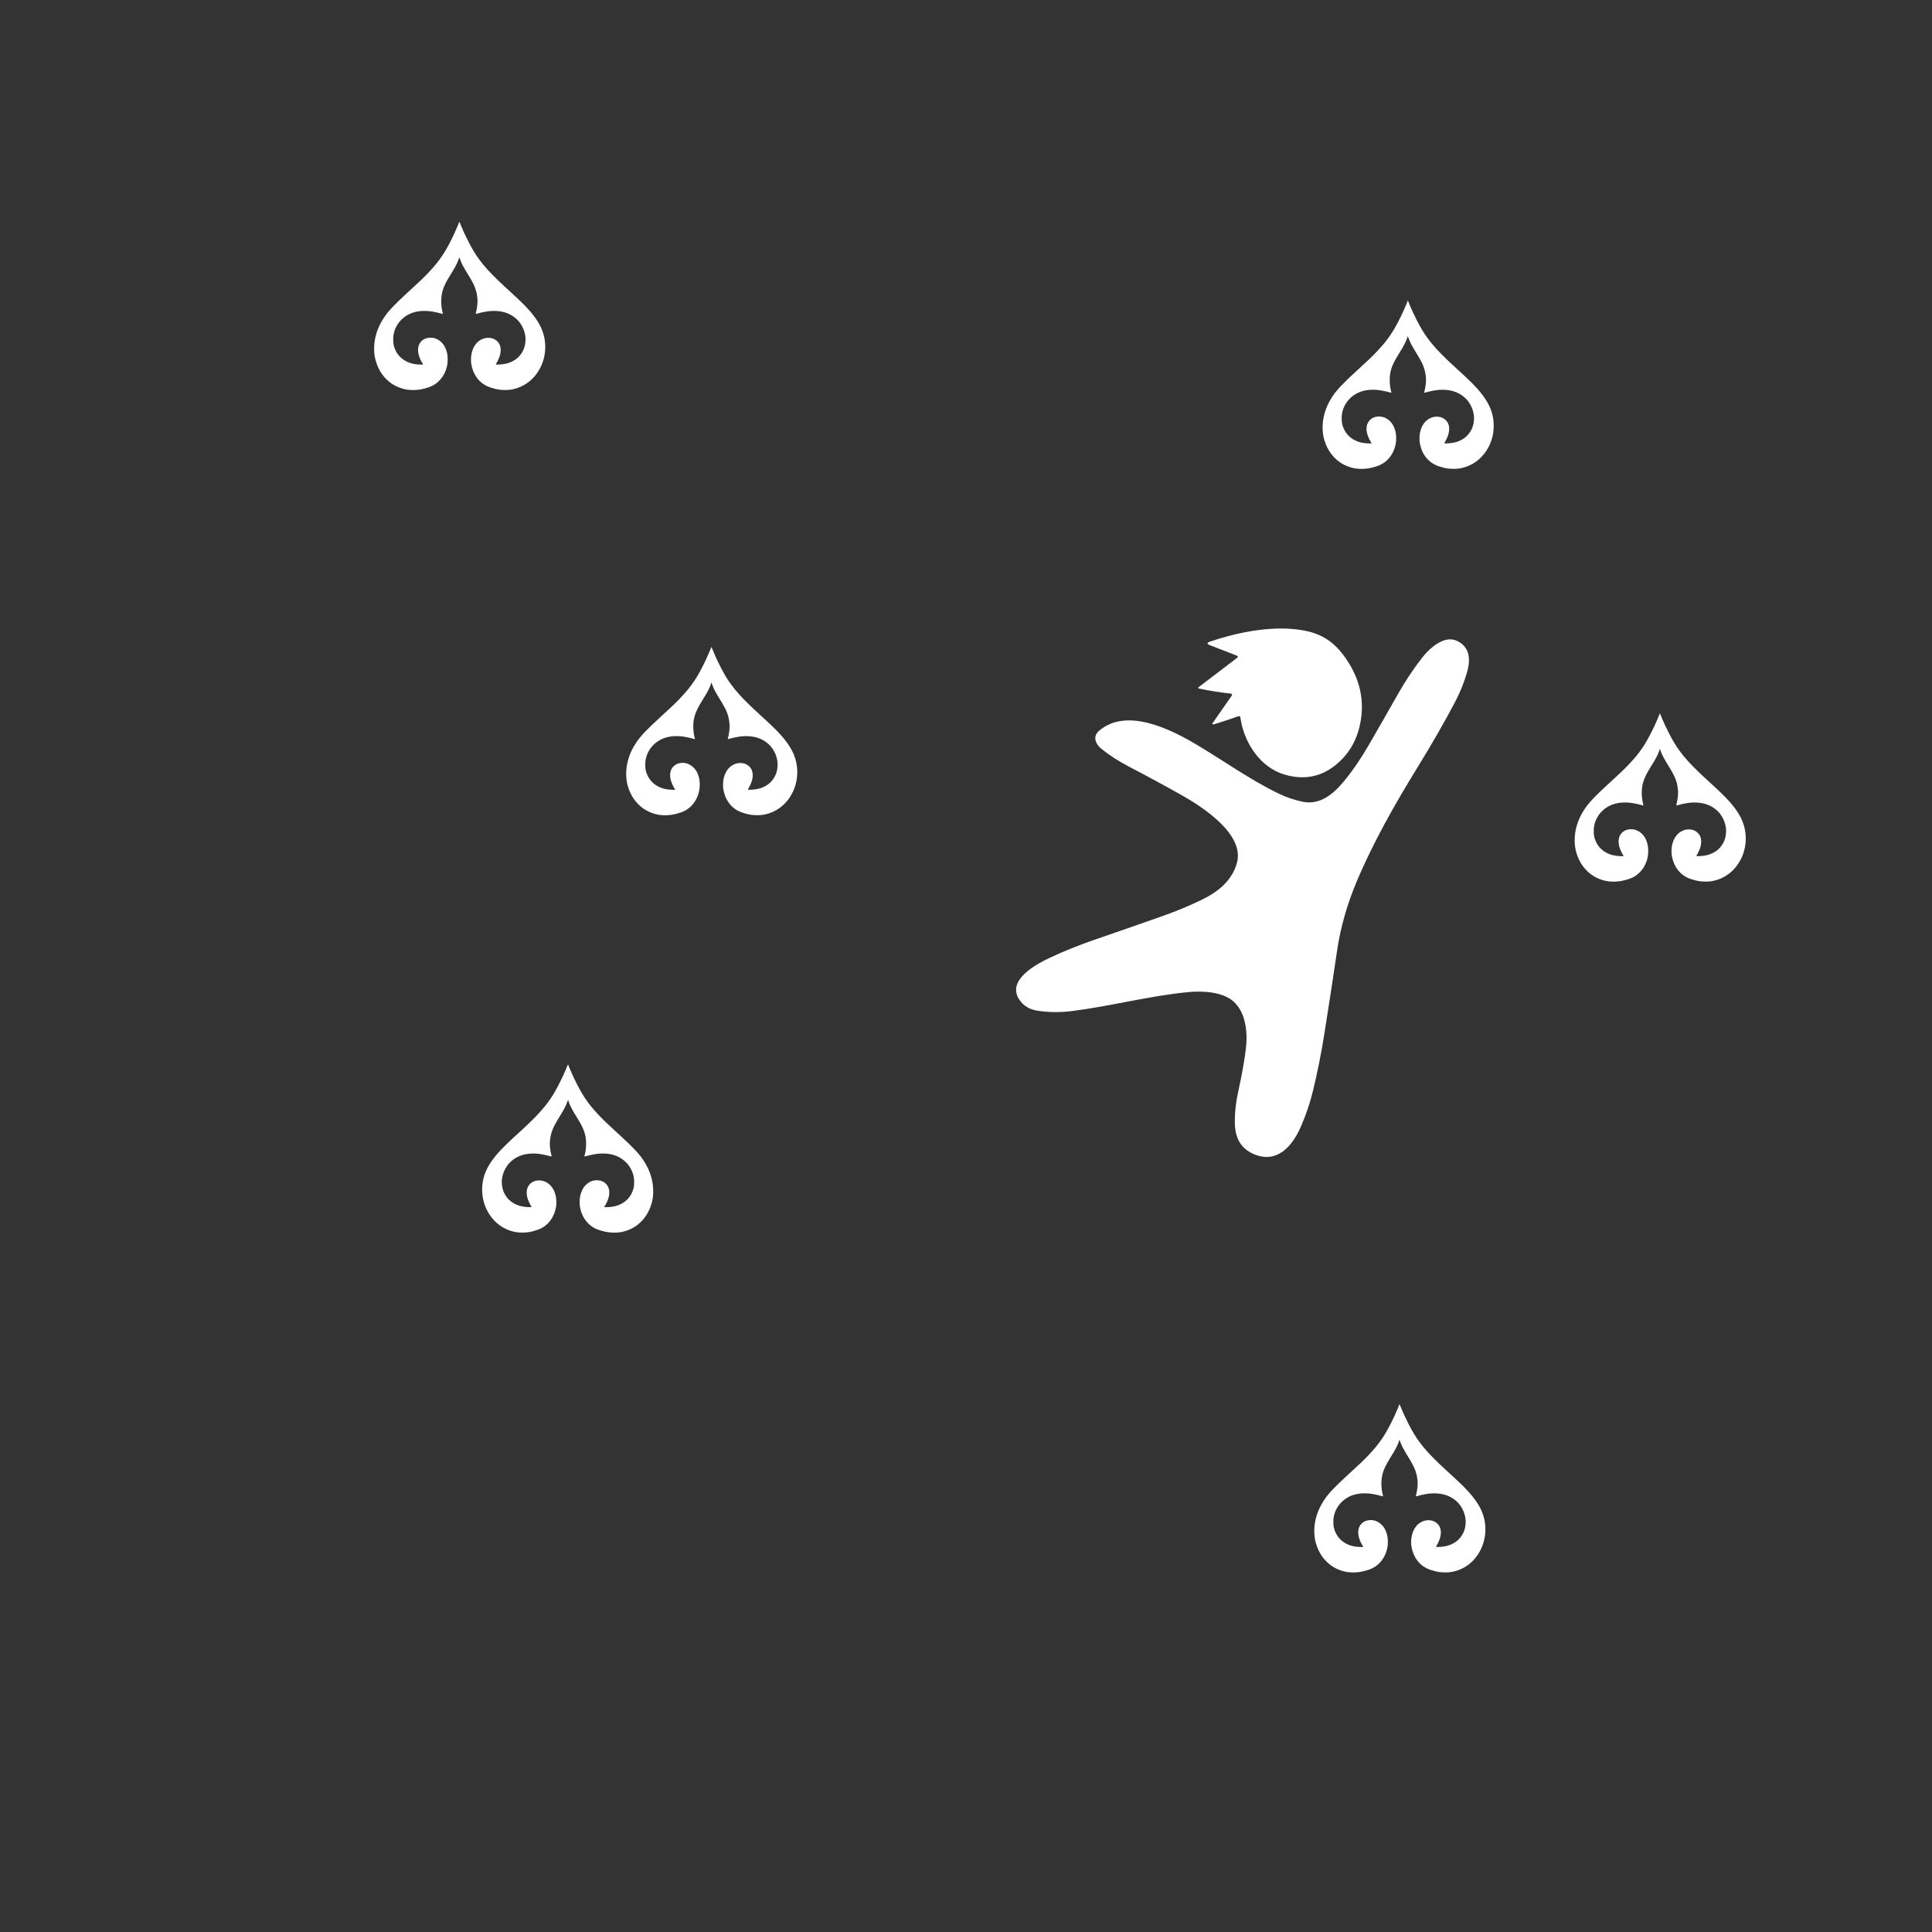 <?xml version="1.0" encoding="UTF-8" standalone="no"?>
<svg
   width="600"
   height="600"
   viewBox="0 0 600 600"
   version="1.1"
   xml:space="preserve"
   style="clip-rule:evenodd;fill-rule:evenodd;stroke-linejoin:round;stroke-miterlimit:2"
   id="svg23"
   sodipodi:docname="bg-logo_dark-1.svg"
   inkscape:version="1.3 (0e150ed6c4, 2023-07-21)"
   xmlns:inkscape="http://www.inkscape.org/namespaces/inkscape"
   xmlns:sodipodi="http://sodipodi.sourceforge.net/DTD/sodipodi-0.dtd"
   xmlns="http://www.w3.org/2000/svg"
   xmlns:svg="http://www.w3.org/2000/svg"><rect x="0" y="0" width="600" height="600" fill="#333333" stroke="none"/><defs
     id="defs23" /><sodipodi:namedview
     id="namedview23"
     pagecolor="#ffffff"
     bordercolor="#000000"
     borderopacity="0.25"
     inkscape:showpageshadow="2"
     inkscape:pageopacity="0.0"
     inkscape:pagecheckerboard="true"
     inkscape:deskcolor="#d1d1d1"
     inkscape:zoom="1.307047"
     inkscape:cx="285.37612"
     inkscape:cy="298.76508"
     inkscape:window-width="1920"
     inkscape:window-height="1017"
     inkscape:window-x="1912"
     inkscape:window-y="337"
     inkscape:window-maximized="1"
     inkscape:current-layer="svg23" /><path
     style="clip-rule:evenodd;fill:#ffffff;fill-opacity:1;fill-rule:nonzero;stroke-linejoin:round;stroke-miterlimit:2"
     d="m 434.571,436.199 c -0.022,0.009 -0.04,0.027 -0.049,0.053 0,0.009 0.001,0.008 -0.008,0.018 -0.035,0.167 -0.072,0.326 -0.143,0.484 -0.517,1.238 -0.939,2.206 -1.262,2.9 -1.047,2.241 -2.022,4.122 -2.945,5.643 -0.59,0.968 -1.188,1.864 -1.812,2.691 -0.457,0.614 -1.027,1.334 -1.582,1.977 -1.37,1.573 -2.803,3.076 -4.324,4.502 -1.363,1.282 -2.708,2.53 -4.062,3.762 -1.712,1.563 -3.181,2.969 -4.393,4.227 -0.545,0.562 -1.197,1.31 -1.953,2.242 -0.21,0.263 -0.386,0.544 -0.578,0.816 -0.282,0.387 -0.536,0.818 -0.793,1.24 -0.694,1.142 -1.258,2.365 -1.688,3.666 -0.588,1.776 -0.861,3.601 -0.816,5.492 0.009,0.413 0.035,0.808 0.078,1.186 0.054,0.448 0.132,0.943 0.248,1.479 0.035,0.149 0.104,0.438 0.236,0.859 0.229,0.783 0.484,1.451 0.756,2.006 0.184,0.368 0.367,0.729 0.57,1.072 0.588,1.011 1.338,1.934 2.242,2.76 0.371,0.343 0.747,0.669 1.162,0.959 1.011,0.702 2.134,1.247 3.365,1.625 0.675,0.21 1.336,0.351 1.986,0.412 1.495,0.159 2.986,0.071 4.498,-0.264 0.476,-0.104 0.917,-0.255 1.373,-0.385 1.452,-0.406 2.76,-1.169 3.797,-2.26 0.739,-0.775 1.317,-1.654 1.74,-2.639 0.229,-0.536 0.397,-1.01 0.494,-1.43 0.121,-0.494 0.235,-1.038 0.271,-1.539 0.052,-0.767 0.044,-1.469 -0.025,-2.102 -0.106,-0.923 -0.379,-1.818 -0.811,-2.68 -0.369,-0.739 -0.887,-1.364 -1.572,-1.891 -1.037,-0.793 -2.19,-1.116 -3.482,-0.967 -0.588,0.07 -1.211,0.281 -1.711,0.623 -0.942,0.659 -1.46,1.592 -1.557,2.777 -0.044,0.563 -10e-4,1.126 0.139,1.697 0.274,1.08 0.73,2.109 1.381,3.094 0.026,0.043 0.018,0.097 -0.027,0.123 -0.016,0.009 -0.036,0.019 -0.053,0.019 -1.107,0.008 -2.169,-0.056 -3.234,-0.311 -1.106,-0.255 -2.32,-0.825 -3.234,-1.572 -1.038,-0.843 -1.791,-1.915 -2.266,-3.209 -0.257,-0.702 -0.398,-1.397 -0.424,-2.084 -0.01,-0.359 -0.019,-0.701 -0.01,-1.043 0.019,-0.668 0.116,-1.321 0.309,-1.963 0.511,-1.722 1.459,-3.161 2.84,-4.322 1.687,-1.415 3.849,-2.101 6.062,-2.164 1.091,-0.034 2.137,0.044 3.148,0.23 0.984,0.175 1.969,0.405 2.945,0.686 0.052,0.017 0.112,-0.018 0.121,-0.07 0.01,-0.019 0.01,-0.037 0,-0.053 -0.396,-1.408 -0.562,-2.857 -0.5,-4.361 0.035,-1.018 0.184,-1.916 0.42,-2.707 0.133,-0.43 0.265,-0.87 0.451,-1.283 0.298,-0.704 0.632,-1.378 1.012,-2.039 0.394,-0.695 0.781,-1.337 1.141,-1.906 0.432,-0.687 0.713,-1.136 0.826,-1.346 0.158,-0.291 0.326,-0.578 0.484,-0.861 0.343,-0.605 0.67,-1.292 0.977,-2.064 0.052,-0.125 0.087,-0.239 0.113,-0.352 0.036,-0.123 0.053,-0.343 0.131,-0.449 0.017,-0.017 0.045,-0.027 0.062,-0.01 0.009,0 0.008,0.01 0.008,0.01 0.158,0.274 0.221,0.581 0.334,0.869 0.432,1.11 0.994,2.136 1.609,3.156 0.467,0.764 0.923,1.512 1.381,2.268 0.588,0.975 1.16,2.058 1.547,3.078 0.139,0.378 0.281,0.833 0.422,1.369 0.114,0.441 0.159,0.872 0.227,1.311 0.159,0.914 0.132,1.908 0.025,2.865 -0.094,0.836 -0.253,1.652 -0.465,2.453 -0.009,0.016 5.3e-4,0.034 0.01,0.053 0.036,0.052 0.098,0.069 0.176,0.051 0.976,-0.281 1.892,-0.481 2.832,-0.658 1.662,-0.317 3.48,-0.343 5.131,-0.008 1.96,0.395 3.736,1.354 5.072,2.83 0.255,0.281 0.501,0.597 0.73,0.949 0.668,1.02 1.081,1.996 1.326,3.129 0.097,0.44 0.15,0.843 0.178,1.221 0.052,0.968 -0.054,1.908 -0.326,2.838 -0.115,0.397 -0.255,0.766 -0.422,1.092 -0.827,1.696 -2.135,2.909 -3.93,3.648 -1.398,0.579 -2.952,0.763 -4.508,0.711 0.016,0.052 0.007,0.045 0,0.027 -0.026,-0.062 -0.019,-0.124 0.016,-0.176 0.414,-0.668 0.758,-1.38 1.037,-2.119 0.186,-0.493 0.316,-1.037 0.387,-1.545 0.087,-0.687 0.045,-1.443 -0.184,-2.111 -0.29,-0.86 -0.985,-1.581 -1.793,-1.977 -0.352,-0.177 -0.738,-0.293 -1.152,-0.354 -1.105,-0.158 -2.144,0.054 -3.119,0.633 -0.52,0.307 -0.959,0.687 -1.328,1.135 -0.316,0.388 -0.623,0.835 -0.836,1.301 -0.474,1.037 -0.747,2.18 -0.764,3.34 -0.009,0.59 0.009,1.097 0.06,1.52 0.018,0.168 0.08,0.476 0.186,0.934 0.061,0.245 0.123,0.491 0.201,0.729 0.115,0.36 0.194,0.598 0.248,0.711 0.297,0.739 0.675,1.442 1.143,2.068 1.062,1.45 2.487,2.46 4.271,3.031 0.975,0.316 1.925,0.571 2.918,0.676 1.336,0.141 2.734,0.133 4.043,-0.156 1.705,-0.379 3.243,-1.074 4.625,-2.094 1.055,-0.78 2.064,-1.819 2.838,-2.936 1.222,-1.765 2.005,-3.709 2.348,-5.854 0.069,-0.404 0.113,-0.81 0.139,-1.195 0.203,-3.042 -0.473,-5.879 -2.037,-8.508 -0.413,-0.694 -0.826,-1.321 -1.24,-1.873 -0.484,-0.652 -1.055,-1.362 -1.625,-2.004 -0.897,-1.002 -1.707,-1.846 -2.418,-2.531 -1.389,-1.337 -3.043,-2.883 -4.977,-4.633 -1.344,-1.214 -2.646,-2.468 -4.018,-3.857 -1.07,-1.082 -2.073,-2.19 -3.004,-3.324 -0.387,-0.475 -0.774,-0.984 -1.143,-1.477 -0.626,-0.817 -1.258,-1.792 -1.811,-2.732 -1.002,-1.714 -1.917,-3.481 -2.762,-5.301 -0.491,-1.063 -0.984,-2.215 -1.484,-3.453 -0.026,-0.064 -0.063,-0.097 -0.115,-0.125 -0.027,-0.009 -0.052,-0.009 -0.074,0 z"
     id="path7" /><path
     style="clip-rule:evenodd;fill:#ffffff;fill-opacity:1;fill-rule:nonzero;stroke-linejoin:round;stroke-miterlimit:2"
     d="m 176.397,330.656 c -0.054,0.026 -0.087,0.06 -0.113,0.123 -0.501,1.238 -0.994,2.39 -1.488,3.453 -0.843,1.82 -1.757,3.587 -2.758,5.301 -0.553,0.94 -1.188,1.917 -1.812,2.734 -0.368,0.493 -0.755,1.001 -1.143,1.475 -0.93,1.134 -1.932,2.242 -3.004,3.324 -1.372,1.389 -2.674,2.643 -4.018,3.857 -1.936,1.75 -3.588,3.299 -4.977,4.635 -0.711,0.685 -1.521,1.527 -2.416,2.529 -0.573,0.642 -1.143,1.352 -1.627,2.004 -0.413,0.553 -0.827,1.179 -1.24,1.873 -1.563,2.629 -2.24,5.469 -2.037,8.51 0.026,0.385 0.07,0.789 0.141,1.193 0.344,2.145 1.125,4.089 2.346,5.854 0.774,1.117 1.786,2.156 2.84,2.936 1.381,1.02 2.917,1.715 4.623,2.094 1.31,0.289 2.706,0.297 4.043,0.156 0.994,-0.104 1.944,-0.359 2.92,-0.676 1.783,-0.571 3.207,-1.581 4.271,-3.031 0.465,-0.626 0.843,-1.327 1.141,-2.066 0.054,-0.114 0.135,-0.351 0.248,-0.711 0.078,-0.238 0.149,-0.485 0.201,-0.73 0.106,-0.458 0.167,-0.764 0.184,-0.932 0.052,-0.422 0.071,-0.931 0.062,-1.521 -0.017,-1.159 -0.289,-2.303 -0.766,-3.34 -0.21,-0.466 -0.518,-0.914 -0.834,-1.301 -0.369,-0.449 -0.809,-0.826 -1.326,-1.133 -0.976,-0.579 -2.013,-0.793 -3.123,-0.635 -0.411,0.061 -0.799,0.177 -1.15,0.354 -0.808,0.396 -1.504,1.117 -1.793,1.977 -0.229,0.668 -0.272,1.424 -0.184,2.111 0.071,0.508 0.201,1.053 0.387,1.547 0.281,0.739 0.624,1.449 1.035,2.117 0.037,0.052 0.046,0.115 0.019,0.176 -0.01,0.009 -0.021,0.018 -0.01,-0.027 -1.556,0.052 -3.112,-0.132 -4.51,-0.711 -1.793,-0.739 -3.103,-1.952 -3.928,-3.648 -0.168,-0.325 -0.308,-0.693 -0.424,-1.088 -0.271,-0.932 -0.376,-1.872 -0.322,-2.84 0.024,-0.378 0.077,-0.784 0.172,-1.223 0.247,-1.134 0.662,-2.108 1.33,-3.129 0.227,-0.351 0.474,-0.668 0.729,-0.949 1.337,-1.476 3.112,-2.436 5.07,-2.83 1.653,-0.335 3.475,-0.308 5.135,0.008 0.94,0.177 1.853,0.377 2.83,0.658 0.079,0.019 0.14,10e-4 0.174,-0.051 0.009,-0.019 0.021,-0.036 0.012,-0.053 -0.21,-0.801 -0.369,-1.617 -0.465,-2.453 -0.105,-0.956 -0.134,-1.951 0.025,-2.865 0.07,-0.439 0.115,-0.87 0.229,-1.311 0.139,-0.536 0.283,-0.991 0.424,-1.369 0.387,-1.02 0.957,-2.103 1.547,-3.078 0.456,-0.756 0.914,-1.503 1.379,-2.266 0.616,-1.02 1.177,-2.049 1.607,-3.158 0.115,-0.289 0.178,-0.595 0.336,-0.869 0,0 5.4e-4,-0.01 0.01,-0.01 0.015,-0.017 0.042,-0.007 0.059,0.01 0.08,0.106 0.099,0.326 0.133,0.449 0.026,0.113 0.061,0.229 0.115,0.352 0.307,0.772 0.632,1.459 0.975,2.066 0.158,0.281 0.324,0.569 0.482,0.859 0.113,0.21 0.396,0.661 0.826,1.346 0.361,0.569 0.749,1.212 1.145,1.906 0.376,0.661 0.71,1.335 1.01,2.039 0.184,0.413 0.316,0.853 0.449,1.283 0.238,0.791 0.387,1.689 0.42,2.707 0.062,1.504 -0.105,2.953 -0.5,4.361 -0.009,0.017 -0.009,0.034 0,0.053 0.01,0.052 0.069,0.086 0.121,0.07 0.978,-0.281 1.962,-0.511 2.945,-0.686 1.011,-0.187 2.059,-0.264 3.148,-0.23 2.215,0.063 4.375,0.749 6.064,2.164 1.381,1.161 2.329,2.602 2.84,4.324 0.193,0.642 0.29,1.293 0.309,1.961 0.007,0.343 4.8e-4,0.686 -0.01,1.047 -0.028,0.685 -0.167,1.379 -0.422,2.08 -0.473,1.294 -1.231,2.367 -2.268,3.211 -0.915,0.746 -2.128,1.315 -3.236,1.57 -1.063,0.256 -2.125,0.318 -3.234,0.311 -0.017,0 -0.035,-0.011 -0.053,-0.019 -0.045,-0.026 -0.053,-0.08 -0.025,-0.123 0.651,-0.985 1.107,-2.014 1.379,-3.094 0.14,-0.571 0.185,-1.133 0.141,-1.695 -0.095,-1.186 -0.615,-2.12 -1.555,-2.779 -0.491,-0.342 -1.125,-0.553 -1.713,-0.623 -1.294,-0.149 -2.445,0.176 -3.482,0.969 -0.685,0.526 -1.205,1.15 -1.574,1.889 -0.432,0.862 -0.703,1.758 -0.809,2.682 -0.069,0.632 -0.079,1.333 -0.025,2.1 0.034,0.501 0.15,1.045 0.273,1.539 0.097,0.42 0.263,0.894 0.492,1.43 0.421,0.985 1.003,1.865 1.74,2.639 1.038,1.091 2.347,1.854 3.797,2.26 0.456,0.13 0.896,0.281 1.371,0.385 1.512,0.335 3.007,0.425 4.502,0.266 0.65,-0.061 1.307,-0.203 1.984,-0.414 1.229,-0.378 2.356,-0.923 3.367,-1.625 0.413,-0.29 0.79,-0.616 1.16,-0.959 0.905,-0.826 1.652,-1.749 2.242,-2.76 0.201,-0.343 0.384,-0.702 0.568,-1.072 0.274,-0.555 0.531,-1.22 0.76,-2.002 0.13,-0.423 0.199,-0.714 0.234,-0.863 0.114,-0.536 0.194,-1.031 0.246,-1.479 0.045,-0.378 0.069,-0.773 0.078,-1.186 0.045,-1.889 -0.226,-3.716 -0.814,-5.492 -0.432,-1.301 -0.994,-2.525 -1.688,-3.666 -0.255,-0.423 -0.512,-0.853 -0.793,-1.24 -0.193,-0.272 -0.368,-0.554 -0.58,-0.816 -0.756,-0.933 -1.408,-1.679 -1.953,-2.242 -1.212,-1.258 -2.679,-2.663 -4.393,-4.227 -1.353,-1.232 -2.7,-2.48 -4.061,-3.762 -1.523,-1.426 -2.954,-2.929 -4.326,-4.502 -0.555,-0.642 -1.124,-1.363 -1.58,-1.977 -0.625,-0.827 -1.223,-1.723 -1.811,-2.691 -0.914,-1.521 -1.892,-3.402 -2.936,-5.643 -0.326,-0.694 -0.749,-1.662 -1.268,-2.9 -0.069,-0.158 -0.105,-0.315 -0.141,-0.482 -0.009,-0.009 -0.01,-0.01 -0.01,-0.018 -0.019,-0.051 -0.07,-0.07 -0.121,-0.053 z"
     id="path6" /><path
     style="clip-rule:evenodd;fill:#ffffff;fill-opacity:1;fill-rule:nonzero;stroke-linejoin:round;stroke-miterlimit:2"
     d="m 515.426,221.656 c -0.022,0.009 -0.038,0.027 -0.047,0.053 0,0.008 -0.002,0.009 -0.012,0.018 -0.035,0.167 -0.07,0.324 -0.139,0.482 -0.52,1.238 -0.942,2.206 -1.266,2.9 -1.046,2.241 -2.022,4.122 -2.938,5.643 -0.589,0.968 -1.185,1.864 -1.809,2.691 -0.458,0.614 -1.027,1.335 -1.582,1.977 -1.372,1.573 -2.803,3.076 -4.324,4.502 -1.363,1.282 -2.709,2.53 -4.062,3.762 -1.714,1.564 -3.181,2.969 -4.393,4.227 -0.546,0.563 -1.197,1.309 -1.953,2.242 -0.21,0.262 -0.388,0.544 -0.58,0.816 -0.283,0.387 -0.536,0.817 -0.793,1.24 -0.694,1.141 -1.256,2.365 -1.686,3.666 -0.588,1.776 -0.861,3.603 -0.816,5.492 0.009,0.413 0.035,0.808 0.078,1.186 0.052,0.448 0.131,0.943 0.244,1.479 0.036,0.149 0.108,0.44 0.24,0.863 0.229,0.782 0.483,1.447 0.754,2.002 0.185,0.37 0.369,0.729 0.572,1.072 0.588,1.011 1.335,1.934 2.24,2.76 0.371,0.343 0.747,0.669 1.16,0.959 1.011,0.702 2.137,1.247 3.367,1.625 0.676,0.211 1.338,0.353 1.988,0.414 1.494,0.159 2.986,0.069 4.5,-0.266 0.474,-0.104 0.915,-0.255 1.371,-0.385 1.45,-0.406 2.76,-1.169 3.797,-2.26 0.739,-0.774 1.317,-1.654 1.74,-2.639 0.229,-0.536 0.395,-1.01 0.49,-1.43 0.123,-0.494 0.239,-1.038 0.275,-1.539 0.052,-0.767 0.041,-1.468 -0.027,-2.1 -0.107,-0.924 -0.377,-1.82 -0.809,-2.682 -0.369,-0.739 -0.889,-1.363 -1.574,-1.889 -1.037,-0.793 -2.188,-1.118 -3.48,-0.969 -0.588,0.07 -1.221,0.281 -1.715,0.623 -0.94,0.659 -1.458,1.591 -1.555,2.777 -0.045,0.562 6.2e-4,1.126 0.141,1.697 0.273,1.08 0.729,2.109 1.379,3.094 0.028,0.043 0.02,0.097 -0.025,0.123 -0.017,0.009 -0.036,0.019 -0.053,0.019 -1.108,0.007 -2.17,-0.055 -3.234,-0.311 -1.108,-0.255 -2.32,-0.824 -3.234,-1.57 -1.037,-0.844 -1.795,-1.917 -2.268,-3.211 -0.257,-0.701 -0.396,-1.395 -0.422,-2.08 -0.009,-0.361 -0.021,-0.704 -0.012,-1.047 0.017,-0.668 0.116,-1.321 0.307,-1.963 0.51,-1.722 1.461,-3.161 2.842,-4.322 1.686,-1.415 3.848,-2.101 6.062,-2.164 1.091,-0.034 2.136,0.043 3.146,0.23 0.985,0.175 1.97,0.405 2.945,0.686 0.052,0.016 0.114,-0.018 0.123,-0.07 0.01,-0.019 0.01,-0.036 0,-0.053 -0.396,-1.408 -0.561,-2.857 -0.5,-4.361 0.036,-1.018 0.185,-1.916 0.43,-2.707 0.133,-0.43 0.265,-0.87 0.449,-1.283 0.3,-0.704 0.632,-1.378 1.01,-2.039 0.396,-0.694 0.784,-1.337 1.145,-1.906 0.43,-0.685 0.709,-1.136 0.824,-1.346 0.159,-0.29 0.324,-0.578 0.482,-0.859 0.345,-0.607 0.67,-1.294 0.979,-2.066 0.052,-0.123 0.087,-0.239 0.113,-0.352 0.036,-0.123 0.051,-0.343 0.131,-0.449 0.017,-0.017 0.043,-0.027 0.062,-0.01 0.009,0 0.012,0.01 0.012,0.01 0.158,0.274 0.219,0.58 0.332,0.869 0.43,1.109 0.993,2.138 1.609,3.158 0.467,0.763 0.923,1.51 1.379,2.266 0.59,0.975 1.162,2.058 1.549,3.078 0.139,0.378 0.282,0.833 0.422,1.369 0.113,0.441 0.158,0.872 0.229,1.311 0.158,0.914 0.131,1.909 0.025,2.865 -0.097,0.836 -0.254,1.652 -0.465,2.453 -0.009,0.017 -1.9e-4,0.034 0.008,0.053 0.037,0.052 0.098,0.07 0.176,0.051 0.976,-0.281 1.89,-0.481 2.832,-0.658 1.66,-0.316 3.48,-0.343 5.133,-0.008 1.96,0.394 3.734,1.354 5.07,2.83 0.254,0.281 0.501,0.598 0.73,0.949 0.668,1.021 1.081,1.995 1.328,3.129 0.095,0.439 0.148,0.843 0.174,1.221 0.052,0.968 -0.052,1.91 -0.324,2.842 -0.115,0.395 -0.256,0.763 -0.424,1.088 -0.825,1.696 -2.135,2.909 -3.928,3.648 -1.398,0.579 -2.954,0.763 -4.508,0.711 -0.002,0.045 -0.01,0.036 -0.019,0.027 -0.026,-0.061 -0.017,-0.124 0.019,-0.176 0.411,-0.668 0.756,-1.378 1.037,-2.117 0.184,-0.494 0.316,-1.039 0.385,-1.547 0.089,-0.687 0.045,-1.443 -0.184,-2.111 -0.289,-0.86 -0.985,-1.581 -1.793,-1.977 -0.352,-0.177 -0.739,-0.293 -1.152,-0.354 -1.106,-0.158 -2.144,0.054 -3.119,0.633 -0.518,0.307 -0.96,0.686 -1.328,1.135 -0.317,0.387 -0.624,0.835 -0.836,1.301 -0.475,1.037 -0.748,2.181 -0.764,3.34 -0.01,0.59 0.011,1.099 0.062,1.521 0.017,0.168 0.078,0.474 0.184,0.932 0.062,0.245 0.123,0.491 0.201,0.729 0.116,0.36 0.194,0.599 0.248,0.713 0.298,0.739 0.678,1.44 1.143,2.066 1.063,1.45 2.487,2.46 4.27,3.031 0.978,0.317 1.928,0.572 2.92,0.676 1.337,0.141 2.735,0.133 4.043,-0.156 1.705,-0.379 3.244,-1.074 4.623,-2.094 1.056,-0.78 2.066,-1.819 2.84,-2.936 1.223,-1.765 2.004,-3.709 2.346,-5.854 0.071,-0.404 0.115,-0.81 0.141,-1.195 0.203,-3.041 -0.472,-5.879 -2.037,-8.508 -0.414,-0.694 -0.827,-1.32 -1.24,-1.873 -0.484,-0.652 -1.054,-1.362 -1.625,-2.004 -0.898,-1.002 -1.705,-1.844 -2.418,-2.529 -1.389,-1.336 -3.041,-2.885 -4.977,-4.635 -1.344,-1.214 -2.646,-2.468 -4.016,-3.857 -1.073,-1.082 -2.075,-2.19 -3.006,-3.324 -0.387,-0.474 -0.774,-0.982 -1.143,-1.475 -0.623,-0.817 -1.26,-1.794 -1.812,-2.734 -1.001,-1.714 -1.914,-3.481 -2.758,-5.301 -0.493,-1.063 -0.985,-2.215 -1.488,-3.453 -0.026,-0.063 -0.057,-0.097 -0.111,-0.123 -0.026,-0.01 -0.054,-0.009 -0.076,0 z"
     id="path5" /><path
     style="clip-rule:evenodd;fill:#ffffff;fill-opacity:1;fill-rule:nonzero;stroke-linejoin:round;stroke-miterlimit:2"
     d="m 450.207,198.562 c -3.331,0.103 -6.67,3.283 -8.477,5.602 -2.769,3.555 -5.275,7.312 -7.518,11.27 -3.127,5.514 -6.151,10.799 -9.074,15.859 -2.485,4.304 -5.104,8.115 -7.85,11.436 -3.207,3.881 -7.403,7.389 -12.783,6.254 -2.582,-0.544 -5.041,-1.38 -7.369,-2.51 -8.96,-4.324 -17.183,-10.245 -25.535,-15.217 -7.988,-4.758 -21.772,-11.695 -30.316,-4.262 -2.065,1.791 -0.996,4.17 0.783,5.584 2.571,2.039 5.322,3.823 8.254,5.355 6.335,3.308 12.053,6.409 17.152,9.303 6.234,3.548 18.972,11.888 16.699,20.607 -1.452,5.545 -5.838,9.124 -10.967,11.596 -3.905,1.882 -7.855,3.527 -11.85,4.936 -6.424,2.273 -13.377,4.696 -20.85,7.266 -5.38,1.849 -10.212,3.787 -14.494,5.814 -4.196,1.982 -13.666,6.987 -9.354,13.133 1.26,1.797 3.055,2.885 5.387,3.27 3.459,0.572 7.167,0.607 11.121,0.104 11.72,-1.483 23.78,-4.688 35.709,-5.842 4.424,-0.434 10.674,-0.186 14.135,2.848 3.996,3.504 4.53,9.947 3.875,15.012 -0.503,3.909 -1.241,8.036 -2.213,12.377 -0.836,3.742 -1.23,7.214 -1.18,10.414 0.069,4.732 1.97,7.92 5.697,9.564 7.345,3.248 12.084,-2.299 14.74,-8.305 1.61,-3.648 2.871,-7.34 3.781,-11.076 1.442,-5.903 2.663,-12.029 3.662,-18.381 1.318,-8.328 2.612,-16.79 3.881,-25.385 1.071,-7.231 3.124,-14.439 6.158,-21.617 5.129,-12.128 11.832,-23.917 18.678,-35.043 4.851,-7.888 8.852,-14.861 11.998,-20.92 1.429,-2.755 2.596,-5.675 3.498,-8.76 1.117,-3.818 1.042,-7.864 -3.096,-9.816 -0.749,-0.352 -1.517,-0.493 -2.285,-0.469 z"
     id="path4" /><path
     style="clip-rule:evenodd;fill:#ffffff;fill-opacity:1;fill-rule:nonzero;stroke-linejoin:round;stroke-miterlimit:2"
     d="m 397.69,195.193 c -7.346,0.015 -15.075,1.745 -21.906,4.066 -1.028,0.35 -1.036,0.723 -0.023,1.117 l 8.467,3.293 c 0.052,0.021 0.095,0.059 0.133,0.104 0.102,0.139 0.077,0.334 -0.062,0.439 l -12.078,9.213 c -0.039,0.032 -0.069,0.076 -0.08,0.129 -0.026,0.122 0.051,0.245 0.174,0.271 3.304,0.706 6.617,1.23 9.939,1.576 0.067,0.006 0.132,0.031 0.188,0.068 0.178,0.125 0.223,0.372 0.098,0.557 l -6.025,8.637 c -0.013,0.017 -0.019,0.038 -0.025,0.059 -0.018,0.095 0.039,0.185 0.133,0.207 0.171,0.032 0.34,0.025 0.506,-0.025 2.446,-0.754 4.933,-1.578 7.457,-2.471 0.361,-0.129 0.569,-0.003 0.619,0.377 1.067,7.734 6.09,15.471 13.664,17.725 6.858,2.035 12.826,0.444 17.904,-4.77 2.649,-2.722 4.445,-6.015 5.387,-9.873 1.707,-7.002 0.641,-13.617 -3.188,-19.844 -3.485,-5.659 -7.469,-9.059 -14.109,-10.258 -2.316,-0.418 -4.721,-0.603 -7.17,-0.598 z"
     id="path3" /><path
     style="clip-rule:evenodd;fill:#ffffff;fill-opacity:1;fill-rule:nonzero;stroke-linejoin:round;stroke-miterlimit:2"
     d="m 220.869,201.039 c -0.022,0.009 -0.04,0.029 -0.049,0.055 0,0.008 -0.002,0.009 -0.012,0.018 -0.035,0.167 -0.07,0.324 -0.139,0.482 -0.52,1.238 -0.942,2.206 -1.266,2.9 -1.046,2.241 -2.022,4.122 -2.938,5.643 -0.589,0.968 -1.185,1.864 -1.809,2.691 -0.458,0.614 -1.027,1.335 -1.582,1.977 -1.372,1.573 -2.803,3.076 -4.324,4.502 -1.363,1.282 -2.709,2.53 -4.062,3.762 -1.714,1.564 -3.181,2.969 -4.393,4.227 -0.546,0.563 -1.197,1.309 -1.953,2.242 -0.21,0.262 -0.388,0.544 -0.58,0.816 -0.283,0.387 -0.536,0.817 -0.793,1.24 -0.694,1.141 -1.256,2.365 -1.686,3.666 -0.588,1.776 -0.861,3.603 -0.816,5.492 0.009,0.413 0.035,0.808 0.078,1.186 0.052,0.448 0.131,0.943 0.244,1.479 0.036,0.149 0.108,0.44 0.24,0.863 0.229,0.782 0.483,1.447 0.754,2.002 0.185,0.37 0.369,0.729 0.572,1.072 0.588,1.011 1.335,1.934 2.24,2.76 0.371,0.343 0.747,0.669 1.16,0.959 1.011,0.702 2.137,1.247 3.367,1.625 0.676,0.211 1.338,0.353 1.988,0.414 1.494,0.159 2.986,0.069 4.5,-0.266 0.474,-0.104 0.915,-0.255 1.371,-0.385 1.45,-0.406 2.76,-1.169 3.797,-2.26 0.739,-0.774 1.317,-1.654 1.74,-2.639 0.229,-0.536 0.395,-1.01 0.49,-1.43 0.123,-0.494 0.239,-1.038 0.275,-1.539 0.052,-0.767 0.041,-1.468 -0.027,-2.1 -0.107,-0.924 -0.377,-1.82 -0.809,-2.682 -0.369,-0.739 -0.889,-1.363 -1.574,-1.889 -1.037,-0.793 -2.188,-1.118 -3.48,-0.969 -0.588,0.07 -1.221,0.281 -1.715,0.623 -0.94,0.659 -1.458,1.591 -1.555,2.777 -0.045,0.562 6.3e-4,1.126 0.141,1.697 0.273,1.08 0.729,2.109 1.379,3.094 0.028,0.043 0.02,0.097 -0.025,0.123 -0.017,0.009 -0.036,0.019 -0.053,0.019 -1.108,0.007 -2.17,-0.054 -3.234,-0.311 -1.108,-0.255 -2.32,-0.824 -3.234,-1.57 -1.037,-0.844 -1.795,-1.917 -2.268,-3.211 -0.257,-0.701 -0.396,-1.397 -0.422,-2.082 -0.009,-0.361 -0.019,-0.702 -0.01,-1.045 0.017,-0.668 0.116,-1.321 0.307,-1.963 0.51,-1.722 1.461,-3.161 2.842,-4.322 1.686,-1.415 3.848,-2.101 6.062,-2.164 1.091,-0.034 2.136,0.043 3.146,0.23 0.985,0.175 1.97,0.403 2.945,0.684 0.052,0.016 0.114,-0.016 0.123,-0.068 0.01,-0.019 0.01,-0.036 0,-0.053 -0.396,-1.408 -0.561,-2.857 -0.5,-4.361 0.036,-1.018 0.185,-1.916 0.43,-2.707 0.133,-0.43 0.265,-0.87 0.449,-1.283 0.3,-0.704 0.632,-1.378 1.01,-2.039 0.396,-0.694 0.784,-1.337 1.145,-1.906 0.43,-0.685 0.709,-1.136 0.824,-1.346 0.159,-0.29 0.324,-0.578 0.482,-0.859 0.345,-0.607 0.67,-1.294 0.979,-2.066 0.052,-0.123 0.087,-0.239 0.113,-0.352 0.036,-0.123 0.051,-0.343 0.131,-0.449 0.017,-0.017 0.043,-0.029 0.062,-0.012 0.009,0 0.01,0.012 0.01,0.012 0.158,0.274 0.219,0.58 0.332,0.869 0.43,1.109 0.993,2.138 1.609,3.158 0.467,0.763 0.923,1.51 1.379,2.266 0.59,0.975 1.162,2.058 1.549,3.078 0.139,0.378 0.282,0.833 0.422,1.369 0.113,0.441 0.158,0.872 0.229,1.311 0.158,0.914 0.131,1.909 0.025,2.865 -0.097,0.836 -0.254,1.652 -0.465,2.453 -0.009,0.017 -1.9e-4,0.034 0.008,0.053 0.037,0.052 0.098,0.07 0.176,0.051 0.976,-0.281 1.89,-0.481 2.832,-0.658 1.66,-0.316 3.48,-0.345 5.133,-0.01 1.96,0.394 3.734,1.354 5.07,2.83 0.254,0.281 0.501,0.598 0.73,0.949 0.668,1.021 1.081,1.995 1.328,3.129 0.095,0.439 0.148,0.843 0.174,1.221 0.052,0.968 -0.052,1.91 -0.324,2.842 -0.115,0.395 -0.256,0.763 -0.424,1.088 -0.825,1.696 -2.135,2.909 -3.928,3.648 -1.398,0.579 -2.954,0.763 -4.508,0.711 -0.002,0.045 -0.01,0.036 -0.019,0.027 -0.026,-0.061 -0.017,-0.124 0.019,-0.176 0.411,-0.668 0.756,-1.378 1.037,-2.117 0.184,-0.494 0.316,-1.039 0.385,-1.547 0.089,-0.687 0.045,-1.443 -0.184,-2.111 -0.289,-0.86 -0.985,-1.581 -1.793,-1.977 -0.352,-0.177 -0.739,-0.293 -1.152,-0.354 -1.106,-0.158 -2.144,0.054 -3.119,0.633 -0.518,0.307 -0.96,0.686 -1.328,1.135 -0.317,0.387 -0.624,0.835 -0.836,1.301 -0.475,1.037 -0.748,2.181 -0.764,3.34 -0.01,0.59 0.011,1.099 0.062,1.521 0.017,0.168 0.078,0.474 0.184,0.932 0.062,0.245 0.123,0.491 0.201,0.729 0.116,0.36 0.194,0.599 0.248,0.713 0.298,0.739 0.678,1.44 1.143,2.066 1.063,1.45 2.487,2.46 4.27,3.031 0.978,0.317 1.928,0.572 2.92,0.676 1.337,0.141 2.735,0.133 4.043,-0.156 1.705,-0.379 3.244,-1.074 4.623,-2.094 1.056,-0.78 2.066,-1.819 2.84,-2.936 1.223,-1.765 2.004,-3.709 2.346,-5.854 0.071,-0.404 0.115,-0.81 0.141,-1.195 0.203,-3.041 -0.472,-5.879 -2.037,-8.508 -0.414,-0.694 -0.827,-1.32 -1.24,-1.873 -0.484,-0.652 -1.054,-1.362 -1.625,-2.004 -0.898,-1.002 -1.705,-1.844 -2.418,-2.529 -1.389,-1.336 -3.041,-2.885 -4.977,-4.635 -1.344,-1.214 -2.646,-2.468 -4.016,-3.857 -1.073,-1.082 -2.075,-2.19 -3.006,-3.324 -0.387,-0.474 -0.774,-0.982 -1.143,-1.475 -0.623,-0.817 -1.26,-1.794 -1.812,-2.734 -1.001,-1.714 -1.914,-3.481 -2.758,-5.301 -0.493,-1.063 -0.985,-2.215 -1.488,-3.453 -0.026,-0.062 -0.058,-0.095 -0.111,-0.121 -0.026,-0.01 -0.052,-0.011 -0.074,-0.002 z"
     id="path2" /><path
     style="clip-rule:evenodd;fill:#ffffff;fill-opacity:1;fill-rule:nonzero;stroke-linejoin:round;stroke-miterlimit:2"
     d="m 437.229,93.471 c -0.054,-0.017 -0.106,7.35e-4 -0.123,0.053 0,0.009 -7.7e-4,0.008 -0.01,0.018 -0.035,0.167 -0.07,0.326 -0.141,0.484 -0.517,1.238 -0.941,2.206 -1.264,2.9 -1.047,2.241 -2.022,4.122 -2.945,5.643 -0.59,0.968 -1.188,1.864 -1.812,2.691 -0.457,0.614 -1.027,1.334 -1.582,1.977 -1.37,1.573 -2.803,3.076 -4.324,4.502 -1.363,1.282 -2.706,2.53 -4.061,3.762 -1.712,1.563 -3.183,2.969 -4.395,4.227 -0.545,0.562 -1.197,1.308 -1.953,2.24 -0.21,0.263 -0.386,0.546 -0.578,0.818 -0.282,0.387 -0.536,0.818 -0.793,1.24 -0.694,1.142 -1.256,2.365 -1.686,3.666 -0.588,1.776 -0.863,3.601 -0.818,5.492 0.009,0.413 0.035,0.808 0.078,1.186 0.054,0.448 0.132,0.943 0.248,1.479 0.035,0.149 0.104,0.438 0.236,0.859 0.229,0.783 0.484,1.451 0.756,2.006 0.184,0.368 0.369,0.729 0.572,1.072 0.588,1.011 1.336,1.934 2.24,2.76 0.371,0.343 0.747,0.669 1.162,0.959 1.011,0.702 2.134,1.247 3.365,1.625 0.675,0.21 1.336,0.351 1.986,0.412 1.495,0.159 2.988,0.071 4.5,-0.264 0.476,-0.104 0.915,-0.255 1.371,-0.385 1.452,-0.406 2.76,-1.169 3.797,-2.26 0.739,-0.775 1.319,-1.654 1.742,-2.639 0.229,-0.536 0.395,-1.01 0.492,-1.43 0.121,-0.494 0.235,-1.038 0.271,-1.539 0.052,-0.767 0.044,-1.469 -0.025,-2.102 -0.106,-0.923 -0.379,-1.818 -0.811,-2.68 -0.369,-0.739 -0.887,-1.364 -1.572,-1.891 -1.037,-0.793 -2.188,-1.116 -3.48,-0.967 -0.588,0.07 -1.213,0.281 -1.713,0.623 -0.942,0.659 -1.46,1.592 -1.557,2.777 -0.044,0.563 6.2e-4,1.126 0.141,1.697 0.274,1.08 0.73,2.109 1.381,3.094 0.026,0.043 0.016,0.097 -0.029,0.123 -0.016,0.009 -0.034,0.018 -0.051,0.018 -1.107,0.008 -2.171,-0.054 -3.236,-0.309 -1.106,-0.255 -2.318,-0.825 -3.232,-1.572 -1.038,-0.843 -1.793,-1.915 -2.268,-3.209 -0.257,-0.702 -0.396,-1.397 -0.422,-2.084 -0.01,-0.359 -0.019,-0.701 -0.01,-1.043 0.019,-0.668 0.114,-1.321 0.307,-1.963 0.511,-1.722 1.459,-3.163 2.84,-4.324 1.687,-1.415 3.851,-2.099 6.064,-2.162 1.091,-0.034 2.135,0.044 3.146,0.23 0.984,0.175 1.969,0.403 2.945,0.684 0.052,0.017 0.114,-0.016 0.123,-0.068 0.01,-0.019 0.01,-0.037 0,-0.053 -0.396,-1.408 -0.562,-2.857 -0.5,-4.361 0.035,-1.018 0.184,-1.916 0.42,-2.707 0.133,-0.43 0.265,-0.87 0.451,-1.283 0.298,-0.704 0.63,-1.378 1.01,-2.039 0.394,-0.695 0.783,-1.337 1.143,-1.906 0.432,-0.687 0.711,-1.136 0.824,-1.346 0.158,-0.291 0.326,-0.58 0.484,-0.863 0.343,-0.605 0.67,-1.29 0.977,-2.062 0.052,-0.125 0.087,-0.241 0.113,-0.354 0.036,-0.123 0.053,-0.343 0.131,-0.449 0.017,-0.017 0.045,-0.025 0.062,-0.008 0.009,0 0.01,0.008 0.01,0.008 0.158,0.274 0.219,0.581 0.332,0.869 0.432,1.11 0.994,2.138 1.609,3.158 0.467,0.764 0.923,1.512 1.381,2.268 0.588,0.975 1.16,2.056 1.547,3.076 0.139,0.378 0.281,0.835 0.422,1.371 0.114,0.441 0.161,0.872 0.229,1.311 0.159,0.914 0.132,1.906 0.025,2.863 -0.094,0.836 -0.253,1.654 -0.465,2.455 -0.009,0.016 -0.001,0.034 0.008,0.053 0.036,0.052 0.098,0.069 0.176,0.051 0.976,-0.281 1.892,-0.481 2.832,-0.658 1.662,-0.317 3.482,-0.343 5.133,-0.008 1.96,0.395 3.734,1.354 5.07,2.83 0.255,0.281 0.501,0.597 0.73,0.949 0.668,1.02 1.083,1.996 1.328,3.129 0.097,0.44 0.148,0.843 0.176,1.221 0.052,0.968 -0.054,1.908 -0.326,2.838 -0.115,0.397 -0.255,0.766 -0.422,1.092 -0.827,1.696 -2.135,2.909 -3.93,3.648 -1.398,0.579 -2.952,0.763 -4.508,0.711 0.016,0.052 0.007,0.043 0,0.025 -0.026,-0.062 -0.019,-0.122 0.016,-0.174 0.414,-0.668 0.758,-1.38 1.037,-2.119 0.186,-0.493 0.318,-1.039 0.389,-1.547 0.087,-0.687 0.043,-1.441 -0.186,-2.109 -0.29,-0.86 -0.983,-1.583 -1.791,-1.979 -0.352,-0.177 -0.74,-0.291 -1.154,-0.352 -1.105,-0.158 -2.144,0.054 -3.119,0.633 -0.52,0.307 -0.959,0.685 -1.328,1.133 -0.316,0.388 -0.623,0.837 -0.836,1.303 -0.474,1.037 -0.745,2.18 -0.762,3.34 -0.009,0.59 0.007,1.097 0.059,1.52 0.018,0.168 0.082,0.476 0.188,0.934 0.061,0.245 0.123,0.491 0.201,0.729 0.115,0.36 0.192,0.598 0.246,0.711 0.297,0.739 0.677,1.442 1.145,2.068 1.062,1.45 2.486,2.46 4.27,3.031 0.975,0.316 1.925,0.571 2.918,0.676 1.336,0.141 2.734,0.133 4.043,-0.156 1.705,-0.379 3.243,-1.074 4.625,-2.094 1.055,-0.78 2.064,-1.819 2.838,-2.936 1.222,-1.765 2.005,-3.709 2.348,-5.854 0.069,-0.404 0.113,-0.81 0.139,-1.195 0.203,-3.042 -0.473,-5.879 -2.037,-8.508 -0.413,-0.694 -0.826,-1.321 -1.24,-1.873 -0.484,-0.652 -1.055,-1.362 -1.625,-2.004 -0.897,-1.002 -1.707,-1.846 -2.418,-2.531 -1.389,-1.337 -3.043,-2.883 -4.977,-4.633 -1.344,-1.214 -2.644,-2.47 -4.016,-3.859 -1.07,-1.082 -2.073,-2.188 -3.004,-3.322 -0.387,-0.475 -0.776,-0.984 -1.145,-1.477 -0.626,-0.817 -1.258,-1.792 -1.811,-2.732 -1.002,-1.714 -1.917,-3.481 -2.762,-5.301 -0.491,-1.063 -0.984,-2.215 -1.484,-3.453 -0.026,-0.064 -0.061,-0.097 -0.113,-0.125 z"
     id="path1" /><path
     style="clip-rule:evenodd;fill:#ffffff;fill-opacity:1;fill-rule:nonzero;stroke-linejoin:round;stroke-miterlimit:2"
     d="m 142.596,68.988 c -0.022,0.009 -0.038,0.027 -0.047,0.053 0,0.009 -0.003,0.008 -0.012,0.018 -0.035,0.167 -0.07,0.326 -0.141,0.484 -0.517,1.238 -0.941,2.206 -1.264,2.9 -1.047,2.241 -2.022,4.122 -2.945,5.643 -0.59,0.968 -1.188,1.864 -1.812,2.691 -0.457,0.614 -1.027,1.334 -1.582,1.977 -1.37,1.573 -2.803,3.076 -4.324,4.502 -1.363,1.282 -2.706,2.53 -4.061,3.762 -1.712,1.563 -3.183,2.969 -4.395,4.227 -0.545,0.562 -1.197,1.308 -1.953,2.24 -0.21,0.263 -0.386,0.546 -0.578,0.818 -0.282,0.387 -0.536,0.818 -0.793,1.24 -0.694,1.142 -1.256,2.365 -1.686,3.666 -0.588,1.776 -0.863,3.601 -0.818,5.492 0.009,0.413 0.035,0.808 0.078,1.186 0.054,0.448 0.132,0.943 0.248,1.479 0.035,0.149 0.104,0.438 0.236,0.859 0.229,0.783 0.484,1.451 0.756,2.006 0.184,0.368 0.369,0.729 0.572,1.072 0.588,1.011 1.336,1.934 2.24,2.76 0.371,0.343 0.747,0.669 1.162,0.959 1.011,0.702 2.134,1.247 3.365,1.625 0.675,0.21 1.336,0.351 1.986,0.412 1.495,0.159 2.988,0.071 4.5,-0.264 0.476,-0.104 0.915,-0.255 1.371,-0.385 1.452,-0.406 2.76,-1.169 3.797,-2.26 0.739,-0.775 1.319,-1.654 1.742,-2.639 0.229,-0.536 0.395,-1.01 0.492,-1.43 0.121,-0.494 0.235,-1.038 0.271,-1.539 0.052,-0.767 0.044,-1.469 -0.025,-2.102 -0.106,-0.923 -0.379,-1.818 -0.811,-2.68 -0.369,-0.739 -0.887,-1.364 -1.572,-1.891 -1.037,-0.793 -2.188,-1.116 -3.48,-0.967 -0.588,0.07 -1.213,0.281 -1.713,0.623 -0.942,0.659 -1.46,1.592 -1.557,2.777 -0.044,0.563 6.3e-4,1.126 0.141,1.697 0.274,1.08 0.73,2.109 1.381,3.094 0.026,0.043 0.016,0.097 -0.029,0.123 -0.016,0.009 -0.034,0.018 -0.051,0.018 -1.107,0.008 -2.171,-0.054 -3.236,-0.309 -1.106,-0.255 -2.318,-0.825 -3.232,-1.572 -1.038,-0.843 -1.793,-1.915 -2.268,-3.209 -0.257,-0.702 -0.396,-1.397 -0.422,-2.084 -0.01,-0.359 -0.019,-0.701 -0.01,-1.043 0.019,-0.668 0.114,-1.321 0.307,-1.963 0.511,-1.722 1.459,-3.163 2.84,-4.324 1.687,-1.415 3.851,-2.099 6.064,-2.162 1.091,-0.034 2.135,0.044 3.146,0.23 0.984,0.175 1.969,0.403 2.945,0.684 0.052,0.017 0.114,-0.016 0.123,-0.068 0.01,-0.019 0.01,-0.037 0,-0.053 -0.396,-1.408 -0.562,-2.857 -0.5,-4.361 0.035,-1.018 0.184,-1.916 0.42,-2.707 0.133,-0.43 0.265,-0.87 0.451,-1.283 0.298,-0.704 0.63,-1.378 1.01,-2.039 0.394,-0.695 0.783,-1.337 1.143,-1.906 0.432,-0.687 0.711,-1.136 0.824,-1.346 0.158,-0.291 0.326,-0.58 0.484,-0.863 0.343,-0.605 0.67,-1.291 0.977,-2.062 0.052,-0.125 0.087,-0.241 0.113,-0.354 0.036,-0.123 0.053,-0.343 0.131,-0.449 0.017,-0.017 0.045,-0.025 0.062,-0.008 0.009,0 0.01,0.008 0.01,0.008 0.158,0.274 0.219,0.581 0.332,0.869 0.432,1.11 0.994,2.138 1.609,3.158 0.467,0.764 0.923,1.512 1.381,2.268 0.588,0.975 1.16,2.056 1.547,3.076 0.139,0.378 0.281,0.835 0.422,1.371 0.114,0.441 0.161,0.872 0.229,1.311 0.159,0.914 0.132,1.906 0.025,2.863 -0.094,0.836 -0.253,1.654 -0.465,2.455 -0.009,0.016 -0.001,0.034 0.008,0.053 0.036,0.052 0.098,0.069 0.176,0.051 0.976,-0.281 1.892,-0.481 2.832,-0.658 1.662,-0.317 3.482,-0.343 5.133,-0.008 1.96,0.395 3.734,1.354 5.07,2.83 0.255,0.281 0.501,0.597 0.73,0.949 0.668,1.02 1.083,1.996 1.328,3.129 0.097,0.44 0.148,0.843 0.176,1.221 0.052,0.968 -0.054,1.908 -0.326,2.838 -0.115,0.397 -0.255,0.766 -0.422,1.092 -0.827,1.696 -2.135,2.909 -3.93,3.648 -1.398,0.579 -2.952,0.763 -4.508,0.711 0.016,0.052 0.007,0.043 0,0.025 -0.026,-0.062 -0.019,-0.122 0.016,-0.174 0.414,-0.668 0.758,-1.38 1.037,-2.119 0.186,-0.493 0.318,-1.039 0.389,-1.547 0.087,-0.687 0.043,-1.441 -0.186,-2.109 -0.29,-0.86 -0.983,-1.583 -1.791,-1.979 -0.352,-0.177 -0.74,-0.291 -1.154,-0.352 -1.105,-0.158 -2.144,0.054 -3.119,0.633 -0.52,0.307 -0.959,0.685 -1.328,1.133 -0.316,0.388 -0.623,0.837 -0.836,1.303 -0.474,1.037 -0.745,2.18 -0.762,3.34 -0.009,0.59 0.007,1.097 0.059,1.52 0.018,0.168 0.082,0.476 0.188,0.934 0.061,0.245 0.123,0.491 0.201,0.729 0.115,0.36 0.192,0.598 0.246,0.711 0.297,0.739 0.677,1.442 1.145,2.068 1.062,1.45 2.486,2.46 4.27,3.031 0.975,0.316 1.925,0.571 2.918,0.676 1.336,0.141 2.734,0.133 4.043,-0.156 1.705,-0.379 3.243,-1.074 4.625,-2.094 1.055,-0.78 2.064,-1.819 2.838,-2.936 1.222,-1.765 2.005,-3.709 2.348,-5.854 0.069,-0.404 0.113,-0.81 0.139,-1.195 0.203,-3.042 -0.473,-5.879 -2.037,-8.508 -0.413,-0.694 -0.826,-1.321 -1.24,-1.873 -0.484,-0.652 -1.055,-1.362 -1.625,-2.004 -0.897,-1.002 -1.707,-1.846 -2.418,-2.531 -1.389,-1.337 -3.043,-2.883 -4.977,-4.633 -1.344,-1.214 -2.644,-2.47 -4.016,-3.859 -1.07,-1.082 -2.073,-2.188 -3.004,-3.322 -0.387,-0.475 -0.776,-0.984 -1.145,-1.477 -0.626,-0.817 -1.258,-1.792 -1.811,-2.732 -1.002,-1.714 -1.917,-3.481 -2.762,-5.301 -0.491,-1.063 -0.984,-2.215 -1.484,-3.453 -0.026,-0.064 -0.061,-0.097 -0.113,-0.125 -0.026,-0.008 -0.053,-0.009 -0.074,0 z"
     id="path14" /></svg>
